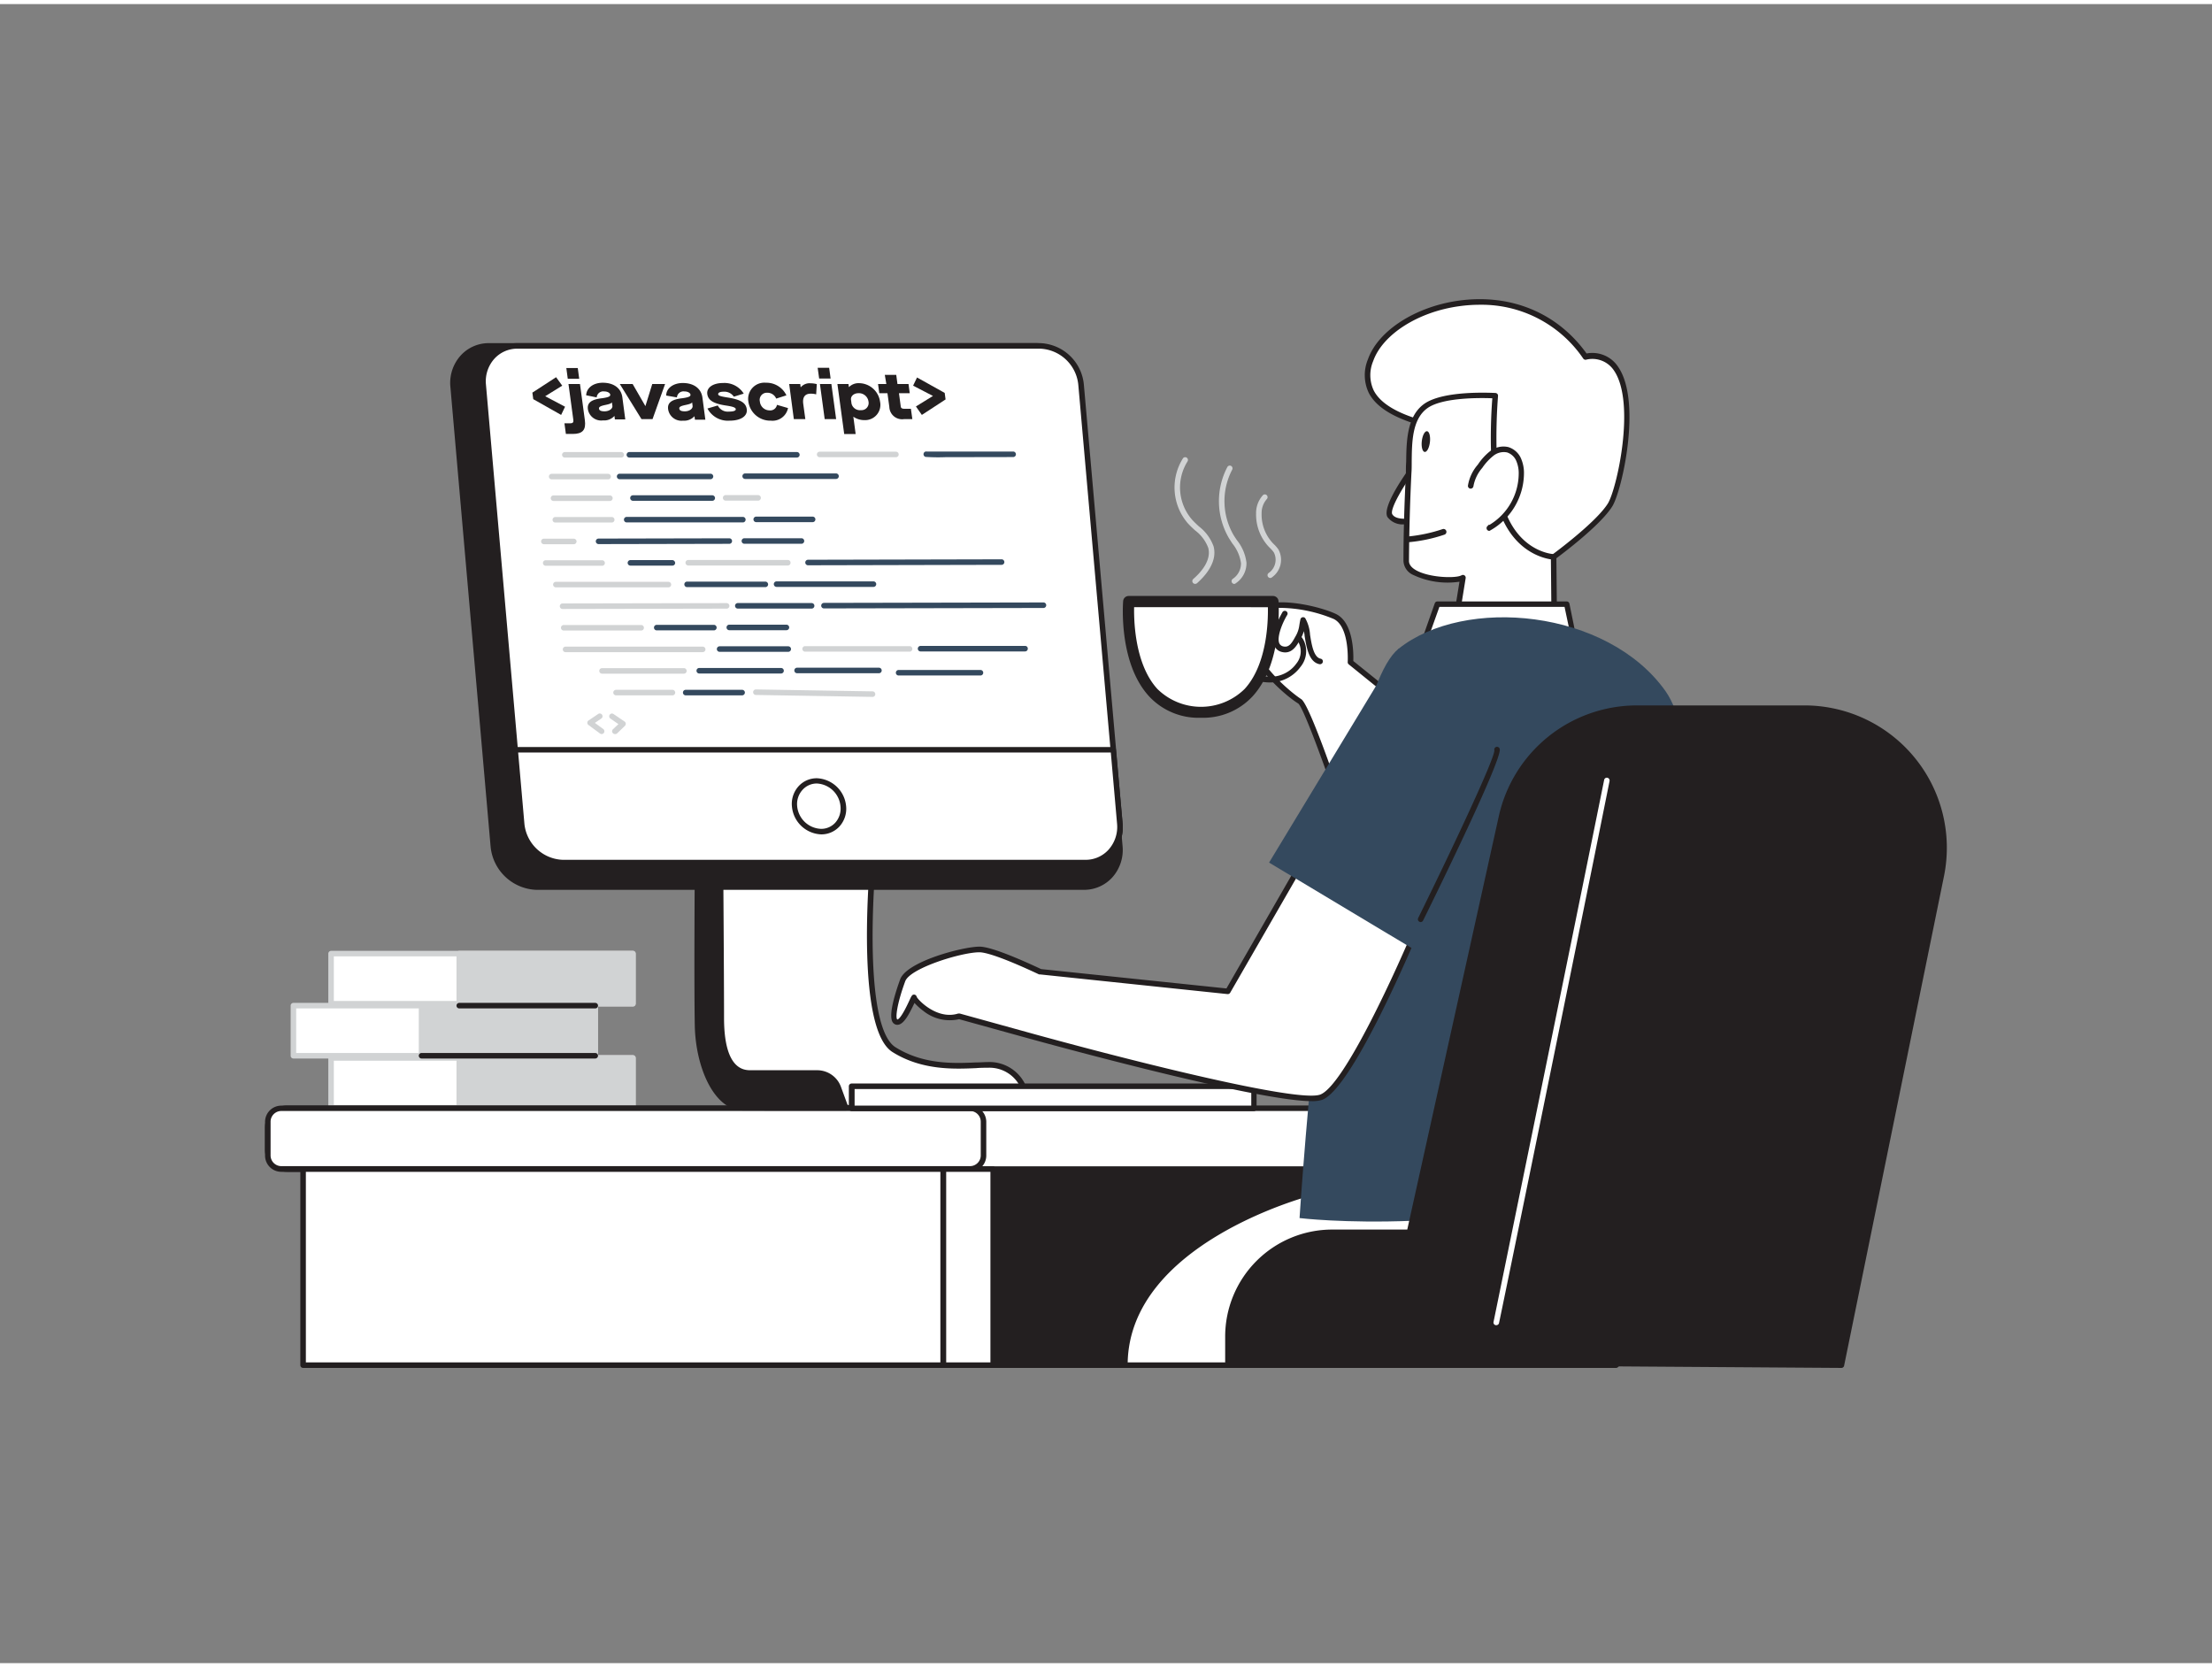 <svg xmlns="http://www.w3.org/2000/svg" viewBox="0 0 400 300" width="406" height="306" class="illustration styles_illustrationTablet__1DWOa"><rect x="0" y="0" width="400" height="300" fill="#808080" stroke="none"/><g id="_181_code_javascript_flatline" data-name="#181_code_javascript_flatline"><path d="M244.21,119s.42-6.69-2.82-8.27-15.76-4.53-15.76,1.93,8,12.53,9.41,13.38,8.06,20.64,8.06,20.64L257.84,130Z" fill="#fff"></path><path d="M243.1,147.19H243a.49.49,0,0,1-.38-.33c-3.13-9.34-6.94-19.66-7.85-20.38-1.57-.93-9.64-7.12-9.64-13.8a3.82,3.82,0,0,1,1.86-3.46c3.78-2.36,12.1-.16,14.62,1.08,3.16,1.54,3.16,7.18,3.11,8.49l13.44,10.82a.52.52,0,0,1,.18.35.5.5,0,0,1-.12.37L243.47,147A.48.48,0,0,1,243.1,147.19Zm-11.45-38a8,8,0,0,0-4.13.88,2.84,2.84,0,0,0-1.39,2.61c0,6.13,7.74,12.1,9.17,13s6.16,14.66,8,20.09l13.83-15.66L243.9,119.4a.49.49,0,0,1-.19-.42c0-.07.36-6.38-2.53-7.79A26,26,0,0,0,231.65,109.18Z" fill="#231f20"></path><rect x="59.87" y="190.52" width="54.58" height="9.06" transform="translate(174.33 390.09) rotate(-180)" fill="#fff"></rect><path d="M114.45,200.07H59.87a.5.5,0,0,1-.5-.5v-9a.5.5,0,0,1,.5-.5h54.58a.5.5,0,0,1,.5.5v9A.5.5,0,0,1,114.45,200.07Zm-54.08-1H114v-8H60.37Z" fill="#d1d3d4"></path><rect x="83.05" y="190.52" width="31.4" height="9.06" transform="translate(197.5 390.09) rotate(-180)" fill="#d1d3d4"></rect><path d="M114.45,200.07H83.05a.5.5,0,0,1-.5-.5v-9a.5.5,0,0,1,.5-.5h31.4a.5.5,0,0,1,.5.5v9A.5.5,0,0,1,114.45,200.07Zm-30.9-1H114v-8H83.55Z" fill="#d1d3d4"></path><rect x="53.06" y="181.11" width="54.58" height="9.06" transform="translate(160.69 371.28) rotate(-180)" fill="#fff"></rect><path d="M107.64,190.67H53.06a.5.5,0,0,1-.5-.5v-9.06a.5.5,0,0,1,.5-.5h54.58a.5.5,0,0,1,.5.5v9.06A.51.51,0,0,1,107.64,190.67Zm-54.08-1h53.58v-8.06H53.56Z" fill="#d1d3d4"></path><rect x="76.23" y="181.11" width="31.4" height="9.06" transform="translate(183.87 371.28) rotate(-180)" fill="#d1d3d4"></rect><path d="M107.64,190.67H76.23a.51.51,0,0,1-.5-.5v-9.06a.5.5,0,0,1,.5-.5h31.41a.5.5,0,0,1,.5.5v9.06A.51.51,0,0,1,107.64,190.67Zm-30.91-1h30.41v-8.06H76.73Z" fill="#d1d3d4"></path><rect x="59.87" y="171.7" width="54.58" height="9.06" transform="translate(174.33 352.47) rotate(-180)" fill="#fff"></rect><path d="M114.45,181.26H59.87a.5.5,0,0,1-.5-.5V171.7a.51.51,0,0,1,.5-.5h54.58a.5.5,0,0,1,.5.5v9.06A.5.5,0,0,1,114.45,181.26Zm-54.08-1H114V172.2H60.37Z" fill="#d1d3d4"></path><rect x="83.05" y="171.7" width="31.4" height="9.06" transform="translate(197.5 352.47) rotate(-180)" fill="#d1d3d4"></rect><path d="M114.45,181.26H83.05a.5.5,0,0,1-.5-.5V171.7a.5.5,0,0,1,.5-.5h31.4a.5.5,0,0,1,.5.5v9.06A.5.5,0,0,1,114.45,181.26Zm-30.9-1H114V172.2H83.55Z" fill="#d1d3d4"></path><rect x="170.72" y="210.66" width="75.26" height="35.47" transform="translate(416.7 456.78) rotate(-180)" fill="#231f20"></rect><path d="M246,246.62H170.72a.5.5,0,0,1-.5-.5V210.66a.5.5,0,0,1,.5-.5H246a.5.5,0,0,1,.5.5v35.46A.5.5,0,0,1,246,246.62Zm-74.76-1h74.26V211.16H171.22Z" fill="#231f20"></path><rect x="48.43" y="199.69" width="221.72" height="10.97" rx="3.48" transform="translate(318.57 410.35) rotate(-180)" fill="#fff"></rect><path d="M266.66,211.16H51.91a4,4,0,0,1-4-4v-4a4,4,0,0,1,4-4H266.66a4,4,0,0,1,4,4v4A4,4,0,0,1,266.66,211.16Zm-214.75-11a3,3,0,0,0-3,3v4a3,3,0,0,0,3,3H266.66a3,3,0,0,0,3-3v-4a3,3,0,0,0-3-3Z" fill="#231f20"></path><rect x="48.43" y="199.69" width="129.42" height="10.97" rx="2.44" transform="translate(226.28 410.35) rotate(-180)" fill="#fff"></rect><path d="M175.41,211.16H50.87a2.94,2.94,0,0,1-2.94-2.94v-6.09a2.94,2.94,0,0,1,2.94-2.94H175.41a2.94,2.94,0,0,1,2.94,2.94v6.09A2.94,2.94,0,0,1,175.41,211.16Zm-124.54-11a1.94,1.94,0,0,0-1.94,1.94v6.09a1.94,1.94,0,0,0,1.94,1.94H175.41a1.94,1.94,0,0,0,1.94-1.94v-6.09a1.94,1.94,0,0,0-1.94-1.94Z" fill="#231f20"></path><path d="M158,153.79s-3,31.05,3.68,35.26c6.23,3.9,13.14,2.76,17,2.76a6.66,6.66,0,0,1,6.58,4.39l1,3.37h-48a29.29,29.29,0,0,1-8.89-9.19c-3.22-5.67-1.22-35.14-1.22-35.14Z" fill="#fff"></path><path d="M186.23,200.07h-48A.48.48,0,0,1,138,200a29.46,29.46,0,0,1-9.06-9.38c-3.26-5.73-1.38-34.2-1.29-35.41a.51.51,0,0,1,.47-.47l29.83-1.45a.48.48,0,0,1,.39.16.46.46,0,0,1,.13.39c0,.08-.75,7.84-.67,16,.11,10.67,1.53,17.16,4.13,18.79,5.06,3.16,10.53,2.92,14.53,2.75.8,0,1.53-.07,2.18-.07a7.18,7.18,0,0,1,7.05,4.74l1,3.38a.49.49,0,0,1-.07.44A.51.51,0,0,1,186.23,200.07Zm-47.83-1h47.15l-.82-2.73a6.19,6.19,0,0,0-6.1-4c-.64,0-1.36,0-2.14.07-3.9.17-9.78.43-15.1-2.91-6.47-4.05-4.37-30.74-4-35.15l-28.81,1.4c-.23,3.7-1.71,29.31,1.19,34.41A28.74,28.74,0,0,0,138.4,199.07Z" fill="#231f20"></path><path d="M130.43,183.33c0,7.66,2.3,10,5.37,10h12a4.05,4.05,0,0,1,3.8,2.65l1.33,3.63H134.42c-4.75,0-8.12-7.2-8.28-14.86s0-29.47,0-29.47h4.14S130.43,175.66,130.43,183.33Z" fill="#231f20"></path><path d="M153,200.07H134.42c-5.3,0-8.63-7.8-8.78-15.35s0-29.26,0-29.48a.51.51,0,0,1,.5-.5h4.14a.5.5,0,0,1,.5.5c0,.2.15,20.51.15,28.09,0,9.46,3.67,9.46,4.87,9.46h12a4.57,4.57,0,0,1,4.27,3l1.33,3.63a.53.53,0,0,1-.06.46A.49.49,0,0,1,153,200.07Zm-26.33-44.33c0,3.3-.14,22,0,29,.16,7.92,3.65,14.37,7.78,14.37h17.83l-1.08-2.95a3.57,3.57,0,0,0-3.33-2.33h-12c-4,0-5.87-3.42-5.87-10.46s-.12-24.41-.14-27.59Z" fill="#231f20"></path><path d="M195.2,69.23l7.26,83a6.58,6.58,0,0,1-6.49,7.43H97a8.13,8.13,0,0,1-7.79-7.43l-7.26-83a6.57,6.57,0,0,1,6.49-7.42h99A8.11,8.11,0,0,1,195.2,69.23Z" fill="#231f20"></path><path d="M196,160.17H97a8.64,8.64,0,0,1-8.29-7.89l-7.26-83a7.4,7.4,0,0,1,1.86-5.74,6.85,6.85,0,0,1,5.13-2.23h99a8.63,8.63,0,0,1,8.29,7.88l7.26,83a7.44,7.44,0,0,1-1.86,5.74A6.9,6.9,0,0,1,196,160.17ZM88.43,62.31A5.85,5.85,0,0,0,84,64.21a6.46,6.46,0,0,0-1.61,5l7.27,83a7.61,7.61,0,0,0,7.29,7h99a5.89,5.89,0,0,0,4.39-1.91,6.46,6.46,0,0,0,1.61-5l-7.27-83h0a7.6,7.6,0,0,0-7.29-7Z" fill="#231f20"></path><path d="M195.53,68.9l6.94,79.25a6.29,6.29,0,0,1-6.21,7.09h-94.5a7.76,7.76,0,0,1-7.44-7.09L87.38,68.9a6.28,6.28,0,0,1,6.21-7.09h94.5A7.75,7.75,0,0,1,195.53,68.9Z" fill="#fff"></path><path d="M196.26,155.74h-94.5a8.26,8.26,0,0,1-7.94-7.54L86.89,68.94a7.1,7.1,0,0,1,1.78-5.5,6.61,6.61,0,0,1,4.92-2.13h94.5A8.26,8.26,0,0,1,196,68.85L203,148.11a7.1,7.1,0,0,1-1.78,5.5A6.62,6.62,0,0,1,196.26,155.74ZM93.59,62.31a5.58,5.58,0,0,0-4.18,1.81,6.11,6.11,0,0,0-1.53,4.73l6.94,79.26a7.24,7.24,0,0,0,6.94,6.63h94.5a5.58,5.58,0,0,0,4.18-1.81A6.16,6.16,0,0,0,202,148.2L195,68.94h0a7.24,7.24,0,0,0-6.94-6.63Z" fill="#231f20"></path><path d="M201.3,134.84l1.17,13.31a6.29,6.29,0,0,1-6.21,7.09h-94.5a7.76,7.76,0,0,1-7.44-7.09l-1.17-13.31Z" fill="#fff"></path><path d="M196.26,155.74h-94.5a8.26,8.26,0,0,1-7.94-7.54l-1.16-13.31a.45.45,0,0,1,.13-.38.46.46,0,0,1,.36-.17H201.3a.5.5,0,0,1,.5.46L203,148.11a7.1,7.1,0,0,1-1.78,5.5A6.62,6.62,0,0,1,196.26,155.74ZM93.7,135.34l1.12,12.77a7.24,7.24,0,0,0,6.94,6.63h94.5a5.58,5.58,0,0,0,4.18-1.81A6.16,6.16,0,0,0,202,148.2l-1.13-12.86Z" fill="#231f20"></path><ellipse cx="148.12" cy="145.04" rx="4.29" ry="4.73" transform="translate(-55.67 107.03) rotate(-33.83)" fill="#fff"></ellipse><path d="M148.52,150.14a5.53,5.53,0,0,1-5.31-5,4.76,4.76,0,0,1,1.2-3.71,4.42,4.42,0,0,1,3.31-1.44A5.54,5.54,0,0,1,153,145h0a4.76,4.76,0,0,1-1.2,3.71A4.44,4.44,0,0,1,148.52,150.14Zm-.8-9.2a3.44,3.44,0,0,0-2.57,1.12,3.81,3.81,0,0,0-1,2.94,4.51,4.51,0,0,0,4.32,4.14,3.43,3.43,0,0,0,2.57-1.11,3.82,3.82,0,0,0,.95-2.94h0A4.52,4.52,0,0,0,147.72,140.94Z" fill="#231f20"></path><rect x="154.04" y="195.7" width="72.73" height="3.99" transform="translate(380.81 395.39) rotate(-180)" fill="#fff"></rect><path d="M226.77,200.19H154a.5.5,0,0,1-.5-.5v-4a.5.5,0,0,1,.5-.5h72.73a.5.5,0,0,1,.5.5v4A.5.5,0,0,1,226.77,200.19Zm-72.23-1h71.73v-3H154.54Z" fill="#231f20"></path><path d="M237,215s-33.59,8.48-33.59,31.17h88.79s14.12-13.63,10.63-34.57C267.06,212.78,237,215,237,215Z" fill="#fff"></path><path d="M292.21,246.62H203.42a.5.5,0,0,1-.5-.5c0-22.82,33.63-31.56,34-31.65H237c.3,0,30.47-2.19,65.85-3.41a.48.48,0,0,1,.51.42c3.49,21-10.64,34.87-10.78,35A.52.52,0,0,1,292.21,246.62Zm-88.29-1H292c1.44-1.48,13.38-14.48,10.42-33.56-34.53,1.21-64,3.29-65.33,3.39C235.77,215.8,204.4,224.3,203.92,245.62Z" fill="#231f20"></path><path d="M280.94,100s7.94-5.79,10.19-9.39,7.28-28.76-4.46-26.84c-11.54-16.47-35.25-9.49-38.83.68-3.15,8.93,8.34,11,12.32,12.23s8.26,20.19,13.7,23.32S280.94,100,280.94,100Z" fill="#fff"></path><path d="M278.11,101.86a9.35,9.35,0,0,1-4.5-1.46c-3-1.72-5.48-7.61-7.9-13.3-2-4.65-4-9.46-5.7-10-.42-.13-.92-.27-1.48-.42-3.37-.94-9-2.52-11-6.35a7.46,7.46,0,0,1-.16-6.1c1.82-5.17,8.59-9.53,16.45-10.61,9.4-1.28,17.79,2.2,23.08,9.56a5.58,5.58,0,0,1,5.78,2.52c4.23,6.35.62,22.33-1.13,25.13-2.18,3.49-9.34,8.81-10.23,9.47a3.5,3.5,0,0,1-1.94,1.37A4.38,4.38,0,0,1,278.11,101.86ZM267.6,54.37a26.62,26.62,0,0,0-3.64.25c-7.51,1-13.95,5.12-15.65,9.95a6.52,6.52,0,0,0,.11,5.31c1.79,3.44,7.17,5,10.38,5.84l1.51.44c2.13.67,4.07,5.25,6.32,10.55s4.78,11.27,7.48,12.82c2,1.14,3.7,1.56,5,1.2a2.3,2.3,0,0,0,1.43-1,.5.5,0,0,1,.15-.17c.08-.06,7.88-5.77,10.06-9.25,1.62-2.61,5.08-18.12,1.14-24a4.68,4.68,0,0,0-5.1-2,.5.5,0,0,1-.49-.21A22.22,22.22,0,0,0,267.6,54.37Z" fill="#231f20"></path><path d="M256.06,83.14s-5.73,7.65-4.73,9.36,4.67.83,4.67.83" fill="#fff"></path><path d="M254,94.07a3.42,3.42,0,0,1-3.1-1.31c-1.07-1.86,3.38-8.06,4.77-9.92a.5.5,0,0,1,.7-.1.51.51,0,0,1,.1.7c-2.66,3.55-5.21,7.93-4.7,8.81.66,1.14,3.2.82,4.12.6a.51.51,0,0,1,.61.37.5.5,0,0,1-.37.6A9.65,9.65,0,0,1,254,94.07Z" fill="#231f20"></path><path d="M257.8,72.68c-3.51,2.54-2.88,8.38-3.07,12.14q-.39,7.94-.43,15.88c0,3.36,8.65,3.94,10.24,3l-2.13,13.16L281.05,111l-.11-11s-5.9-.3-8.9-7.33S270.4,70.8,270.4,70.8,261.22,70.21,257.8,72.68Z" fill="#fff"></path><path d="M262.41,117.38a.49.49,0,0,1-.32-.12.5.5,0,0,1-.17-.46l2-12.35a14.55,14.55,0,0,1-8.4-1.24,2.91,2.91,0,0,1-1.73-2.51c0-5.28.18-10.63.44-15.91,0-.63,0-1.31.05-2,.05-3.66.1-8.21,3.22-10.47h0c3.53-2.56,12.55-2,12.93-2a.54.54,0,0,1,.35.18.48.48,0,0,1,.11.37c0,.15-1.3,14.76,1.61,21.59,2.83,6.63,8.24,7,8.47,7a.51.51,0,0,1,.47.5l.11,11a.5.5,0,0,1-.35.48l-18.63,5.93Zm2.13-14.16a.52.52,0,0,1,.29.09.5.5,0,0,1,.21.49l-2,12.36,17.51-5.57-.1-10.18c-1.51-.23-6.25-1.43-8.87-7.58-2.72-6.4-1.94-18.82-1.72-21.55-1.95-.08-9-.21-11.77,1.81s-2.77,6.24-2.81,9.68c0,.73,0,1.43-.05,2.07-.26,5.26-.41,10.6-.44,15.86q0,.93,1.23,1.65c2.4,1.39,7.25,1.53,8.27.94A.59.59,0,0,1,264.54,103.22Z" fill="#231f20"></path><path d="M254.65,96.76A27.22,27.22,0,0,0,261,95.41" fill="#fff"></path><path d="M254.65,97.26a.5.5,0,0,1-.5-.46.49.49,0,0,1,.47-.53,27.93,27.93,0,0,0,6.25-1.33.5.5,0,0,1,.33,1,27.89,27.89,0,0,1-6.51,1.37Z" fill="#231f20"></path><path d="M266,87.12a7.2,7.2,0,0,1,1.69-3.54,10,10,0,0,1,2.06-2.29,3.48,3.48,0,0,1,2.9-.71,3.22,3.22,0,0,1,2,1.77,6,6,0,0,1,.51,2.66,11.34,11.34,0,0,1-5.82,9.75l.31-.3" fill="#fff"></path><path d="M269.31,95.26a.5.5,0,0,1-.34-.86l.29-.28.07.06a10.89,10.89,0,0,0,5.3-9.17,5.64,5.64,0,0,0-.46-2.45,2.72,2.72,0,0,0-1.65-1.49,3,3,0,0,0-2.48.62,9.94,9.94,0,0,0-2,2.18,6.91,6.91,0,0,0-1.59,3.28.52.52,0,0,1-.54.47.5.5,0,0,1-.46-.54,7.61,7.61,0,0,1,1.79-3.8,10.52,10.52,0,0,1,2.16-2.39,3.94,3.94,0,0,1,3.33-.79,3.68,3.68,0,0,1,2.29,2,6.55,6.55,0,0,1,.56,2.88,11.92,11.92,0,0,1-6.08,10.19A.5.5,0,0,1,269.31,95.26Z" fill="#231f20"></path><ellipse cx="257.85" cy="79.11" rx="1.89" ry="0.74" transform="translate(150.31 326.46) rotate(-83.56)" fill="#231f20"></ellipse><path d="M284.54,114.43l-1.21-5.93H259.94l-3,8.52A46.07,46.07,0,0,0,284.54,114.43Z" fill="#fff"></path><path d="M266.3,118.52a39.53,39.53,0,0,1-9.54-1,.55.55,0,0,1-.31-.25.51.51,0,0,1,0-.4l3-8.51a.5.5,0,0,1,.47-.34h23.39a.5.5,0,0,1,.49.4l1.21,5.93a.5.5,0,0,1-.3.56A48.38,48.38,0,0,1,266.3,118.52Zm-8.75-1.87A46.62,46.62,0,0,0,284,114.12L282.92,109H260.29Z" fill="#231f20"></path><path d="M302.84,211.55s8.86-72.49-1.66-87.31-36.34-17.21-48.29-7.65S235,219.52,235,219.52,267.21,223.48,302.84,211.55Z" fill="#34495e"></path><path d="M163.25,176.52c1-2.83,10.78-5.59,13.88-5.59,2,0,7.48,2.4,11,4.06h0l33.92,3.55,18.33-31.85,16.52,18.83s-12.39,30.18-18,32.18-54.22-11.56-54.22-11.56L173.44,183c-4.28,1.33-8.12-2.95-8.12-3.39s-1.77,4.57-3.1,4.43S162.22,179.35,163.25,176.52Z" fill="#fff"></path><path d="M237.2,198.38c-10.38,0-50.83-11.24-52.67-11.75l-11.09-3.07a7.64,7.64,0,0,1-6.5-1.52,10.44,10.44,0,0,1-1.57-1.42c-1,2.09-2,4.07-3.21,3.95a1,1,0,0,1-.75-.48c-.8-1.29.52-5.4,1.37-7.74h0c1.19-3.25,11.36-5.91,14.35-5.91,2.05,0,7.17,2.2,11.14,4.06L221.78,178l18.16-31.57a.49.49,0,0,1,.39-.24.47.47,0,0,1,.42.16l16.52,18.83a.49.49,0,0,1,.09.52c-.51,1.24-12.54,30.41-18.32,32.46A6.09,6.09,0,0,1,237.2,198.38Zm-63.76-15.84.13,0,11.22,3.1c16.76,4.67,49.59,13.09,53.92,11.56s14.08-23.06,17.61-31.61l-15.86-18.06-18,31.24a.51.51,0,0,1-.49.25l-33.92-3.56a.42.42,0,0,1-.16,0c-5.49-2.58-9.33-4-10.79-4-3.24,0-12.54,2.86-13.41,5.25-1.54,4.21-1.77,6.61-1.44,6.9.18,0,.75-.28,2.22-3.49.38-.82.49-1.06.92-1a.54.54,0,0,1,.39.42c.31.63,3.74,4.17,7.48,3Zm-7.62-2.89Zm0-.12Z" fill="#231f20"></path><path d="M252.89,116.59l-23.4,38.65,27.41,16.43,18.23-36.83S259.4,117.27,252.89,116.59Z" fill="#34495e"></path><path d="M240.89,222.1h14l16.62-75a25.25,25.25,0,0,1,24.64-19.79h30.18a25.24,25.24,0,0,1,24.73,30.3L333,246.12l-83.31-.57H222.05v-4.61A18.84,18.84,0,0,1,240.89,222.1Z" fill="#231f20"></path><path d="M333,246.62h0l-83.3-.57H222.05a.5.5,0,0,1-.5-.5v-4.61a19.36,19.36,0,0,1,19.34-19.34h13.59L271,147a25.59,25.59,0,0,1,25.13-20.18h30.18a25.75,25.75,0,0,1,25.22,30.9l-18.06,88.52A.5.5,0,0,1,333,246.62Zm-110.44-1.57h27.13l82.9.57,18-88.12a24.74,24.74,0,0,0-24.24-29.7H296.14A24.6,24.6,0,0,0,272,147.2l-16.61,75a.51.51,0,0,1-.49.39h-14a18.36,18.36,0,0,0-18.34,18.34Z" fill="#231f20"></path><rect x="54.81" y="210.66" width="115.8" height="35.47" transform="translate(225.41 456.78) rotate(-180)" fill="#fff"></rect><path d="M170.6,246.62H54.81a.5.5,0,0,1-.5-.5V210.66a.5.5,0,0,1,.5-.5H170.6a.5.5,0,0,1,.5.5v35.46A.5.5,0,0,1,170.6,246.62Zm-115.29-1H170.1V211.16H55.31Z" fill="#231f20"></path><rect x="170.6" y="210.66" width="8.95" height="35.47" transform="translate(350.16 456.78) rotate(-180)" fill="#fff"></rect><path d="M179.55,246.62h-9a.5.5,0,0,1-.5-.5V210.66a.5.5,0,0,1,.5-.5h9a.5.5,0,0,1,.5.5v35.46A.5.5,0,0,1,179.55,246.62Zm-8.45-1h8V211.16h-8Z" fill="#231f20"></path><line x1="107.64" y1="181.11" x2="83.05" y2="181.11" fill="#231f20"></line><path d="M107.64,181.61H83.05a.5.5,0,0,1,0-1h24.59a.5.5,0,0,1,0,1Z" fill="#231f20"></path><line x1="107.64" y1="190.17" x2="76.23" y2="190.17" fill="#231f20"></line><path d="M107.64,190.67H76.23a.51.51,0,0,1-.5-.5.5.5,0,0,1,.5-.5h31.41a.5.5,0,0,1,.5.5A.51.51,0,0,1,107.64,190.67Z" fill="#231f20"></path><path d="M256.9,166a.43.43,0,0,1-.22-.06.5.5,0,0,1-.23-.67c5.37-10.9,13.87-28.79,13.78-30.35a.49.49,0,0,1,.36-.6.51.51,0,0,1,.61.38c.46,1.76-10.49,24.18-13.85,31A.52.52,0,0,1,256.9,166Z" fill="#231f20"></path><path d="M270.57,238.89h-.1a.49.49,0,0,1-.39-.59c.13-.64,13.28-64.73,20-98a.49.49,0,0,1,.58-.4.51.51,0,0,1,.4.59c-6.68,33.33-19.83,97.42-20,98.06A.5.5,0,0,1,270.57,238.89Z" fill="#fff"></path><path d="M102.14,82a.5.5,0,0,1-.5-.5.51.51,0,0,1,.5-.5l10.2,0h0a.5.5,0,0,1,.5.5.49.49,0,0,1-.49.5l-10.21,0Z" fill="#d1d3d4"></path><path d="M113.81,82a.5.5,0,0,1,0-1L144.1,81h0a.5.5,0,0,1,.5.5.5.5,0,0,1-.5.5L113.81,82Z" fill="#34495e"></path><path d="M99.76,85.94a.5.5,0,1,1,0-1l10.21,0h0a.51.51,0,0,1,.5.5.5.5,0,0,1-.5.5l-10.2,0Z" fill="#d1d3d4"></path><path d="M112.05,85.92a.5.5,0,0,1,0-1l16.43,0h0a.5.5,0,0,1,.5.49.51.51,0,0,1-.5.51l-16.43,0Z" fill="#34495e"></path><path d="M134.75,85.87a.5.5,0,0,1,0-1l16.43,0h0a.5.5,0,0,1,.5.5.5.5,0,0,1-.5.5l-16.43,0Z" fill="#34495e"></path><path d="M100.09,89.85a.5.5,0,0,1-.5-.5.5.5,0,0,1,.5-.5l10.2,0h0a.5.5,0,0,1,.5.5.5.5,0,0,1-.5.5l-10.2,0Z" fill="#d1d3d4"></path><path d="M114.46,89.82a.5.5,0,1,1,0-1l14.34,0h0a.51.51,0,0,1,.5.5.5.5,0,0,1-.5.5l-14.35,0Z" fill="#34495e"></path><path d="M131.22,89.79a.51.51,0,0,1-.5-.5.5.5,0,0,1,.5-.5l5.87,0h0a.5.5,0,0,1,.5.5.5.5,0,0,1-.5.5l-5.86,0Z" fill="#d1d3d4"></path><path d="M100.42,93.75a.49.49,0,0,1-.5-.49.51.51,0,0,1,.5-.51l10.2,0h0a.5.5,0,0,1,.5.5.5.5,0,0,1-.5.5l-10.2,0Z" fill="#d1d3d4"></path><path d="M113.33,93.73a.5.5,0,0,1,0-1l21,0h0a.5.5,0,0,1,.5.5.5.5,0,0,1-.5.5l-21,0Z" fill="#34495e"></path><path d="M136.75,93.68a.5.5,0,0,1-.5-.5.5.5,0,0,1,.5-.5l10.2,0h0a.5.5,0,0,1,0,1l-10.2,0Z" fill="#34495e"></path><path d="M98.35,97.67a.51.51,0,0,1-.5-.5.5.5,0,0,1,.5-.5l5.41,0h0a.51.51,0,0,1,.5.5.5.5,0,0,1-.5.5l-5.42,0Z" fill="#d1d3d4"></path><path d="M108.24,97.65a.51.51,0,0,1-.5-.5.5.5,0,0,1,.5-.5l23.64-.05h0a.5.5,0,0,1,.5.5.5.5,0,0,1-.5.5l-23.64.05Z" fill="#34495e"></path><path d="M98.68,101.57a.5.5,0,0,1-.5-.5.5.5,0,0,1,.5-.5l10.2,0h0a.5.5,0,0,1,0,1l-10.2,0Z" fill="#d1d3d4"></path><path d="M100.52,105.47a.5.5,0,0,1-.5-.5.5.5,0,0,1,.5-.5l20.35,0h0a.5.5,0,0,1,.5.5.5.5,0,0,1-.5.5l-20.35,0Z" fill="#d1d3d4"></path><path d="M124.25,105.43a.5.5,0,0,1-.5-.5.5.5,0,0,1,.5-.5l14.15,0a.51.51,0,0,1,.5.5.5.5,0,0,1-.5.5l-14.15,0Z" fill="#34495e"></path><path d="M140.43,105.39a.5.5,0,0,1,0-1l17.52,0h0a.5.5,0,0,1,.5.5.5.5,0,0,1-.5.5l-17.51,0Z" fill="#34495e"></path><path d="M101.73,109.38a.5.5,0,0,1-.5-.5.5.5,0,0,1,.5-.5l29.67-.06h0a.5.5,0,0,1,.5.5.5.5,0,0,1-.5.5l-29.67.06Z" fill="#d1d3d4"></path><path d="M133.42,109.31a.5.5,0,0,1,0-1l13.35,0h0a.5.5,0,0,1,0,1l-13.35,0Z" fill="#34495e"></path><path d="M149,109.28a.5.5,0,0,1-.5-.5.5.5,0,0,1,.5-.5l39.69-.08h0a.5.5,0,0,1,0,1l-39.69.08Z" fill="#34495e"></path><path d="M101.94,113.28a.5.5,0,0,1-.5-.5.5.5,0,0,1,.5-.5l14,0h0a.5.5,0,0,1,.5.5.5.5,0,0,1-.5.5l-14,0Z" fill="#d1d3d4"></path><path d="M118.76,113.25a.5.5,0,0,1-.5-.5.5.5,0,0,1,.5-.5l10.33,0h0a.5.5,0,0,1,0,1l-10.34,0Z" fill="#34495e"></path><path d="M131.88,113.22a.5.5,0,0,1-.5-.5.5.5,0,0,1,.5-.5l10.33,0h0a.5.5,0,0,1,0,1l-10.33,0Z" fill="#34495e"></path><path d="M102.27,117.19a.5.5,0,1,1,0-1l24.8,0h0a.5.5,0,0,1,.5.5.51.51,0,0,1-.5.5l-24.81,0Z" fill="#d1d3d4"></path><path d="M130.13,117.13a.5.5,0,0,1,0-1l12.41,0h0a.5.5,0,0,1,.5.5.5.5,0,0,1-.5.5l-12.4,0Z" fill="#34495e"></path><path d="M145.59,117.1a.5.5,0,0,1-.5-.5.5.5,0,0,1,.5-.5l18.89,0h0a.5.5,0,0,1,.5.5.5.5,0,0,1-.5.5l-18.89,0Z" fill="#d1d3d4"></path><path d="M166.47,117.06a.5.5,0,1,1,0-1l18.89,0a.48.48,0,0,1,.5.5.5.5,0,0,1-.5.5l-18.89,0Z" fill="#34495e"></path><path d="M108.87,121.08a.5.5,0,0,1-.5-.5.5.5,0,0,1,.5-.5l14.8,0h0a.5.5,0,0,1,0,1l-14.8,0Z" fill="#d1d3d4"></path><path d="M126.45,121.05a.5.5,0,0,1-.5-.5.49.49,0,0,1,.49-.5l14.8,0h0a.5.5,0,0,1,0,1l-14.8,0Z" fill="#34495e"></path><path d="M144.14,121a.5.5,0,0,1,0-1l14.8,0h0a.5.5,0,0,1,.5.5.5.5,0,0,1-.5.5l-14.8,0Z" fill="#34495e"></path><path d="M162.5,121.41a.5.5,0,0,1,0-1l14.8,0h0a.5.5,0,0,1,0,1l-14.8,0Z" fill="#34495e"></path><path d="M111.4,125a.5.5,0,0,1-.5-.5.5.5,0,0,1,.5-.5l10.2,0h0a.5.5,0,0,1,.5.5.5.5,0,0,1-.5.5l-10.2,0Z" fill="#d1d3d4"></path><path d="M124,125a.5.5,0,0,1-.5-.5.49.49,0,0,1,.49-.5l10.21,0h0a.5.5,0,0,1,.5.5.51.51,0,0,1-.5.5L124,125Z" fill="#34495e"></path><path d="M157.79,125.28h0l-21.1-.35a.5.5,0,0,1,0-1h0l21.1.35a.5.5,0,0,1,.49.51A.49.49,0,0,1,157.79,125.28Z" fill="#d1d3d4"></path><path d="M148.22,81.94a.5.5,0,0,1,0-1l13.79,0h0a.5.5,0,0,1,0,1l-13.79,0Z" fill="#d1d3d4"></path><path d="M171,81.93a33.52,33.52,0,0,1-3.64-.05.51.51,0,0,1-.34-.62.49.49,0,0,1,.57-.35c.62,0,9.66,0,15.62,0h0a.5.5,0,0,1,0,1C177,81.92,173.26,81.93,171,81.93Z" fill="#34495e"></path><path d="M134.61,97.59a.5.5,0,0,1-.5-.5.5.5,0,0,1,.5-.5l10.32,0h0a.5.5,0,0,1,0,1l-10.32,0Z" fill="#34495e"></path><path d="M114,101.54a.5.5,0,0,1-.5-.5.51.51,0,0,1,.5-.5l7.59,0a.55.55,0,0,1,.5.5.49.49,0,0,1-.49.5l-7.6,0Z" fill="#34495e"></path><path d="M124.46,101.52a.5.5,0,0,1,0-1l18,0h0a.5.5,0,0,1,.5.5.49.49,0,0,1-.49.5l-18,0Z" fill="#d1d3d4"></path><path d="M146.12,101.48a.5.5,0,0,1-.5-.5.5.5,0,0,1,.5-.5l35-.08h0a.5.5,0,0,1,.5.5.5.5,0,0,1-.5.5l-35,.08Z" fill="#34495e"></path><path d="M108.79,132a.53.53,0,0,1-.29-.1l-2.09-1.54a.48.48,0,0,1-.2-.41.48.48,0,0,1,.22-.41l1.75-1.18a.5.5,0,0,1,.69.14.49.49,0,0,1-.13.69l-1.17.79,1.52,1.11a.51.51,0,0,1,.11.7A.49.49,0,0,1,108.79,132Z" fill="#d1d3d4"></path><path d="M111.19,132a.52.52,0,0,1-.36-.16.5.5,0,0,1,0-.7l1-.94-1.45-1a.5.5,0,0,1-.12-.7.49.49,0,0,1,.69-.12l2,1.36a.49.49,0,0,1,.21.37.56.56,0,0,1-.15.4l-1.41,1.36A.52.52,0,0,1,111.19,132Z" fill="#d1d3d4"></path><path d="M216.11,104.84a.52.52,0,0,1-.38-.17.51.51,0,0,1,.05-.71c1.27-1.1,3.32-3.3,2.71-5.63a7,7,0,0,0-2.37-3.15c-.44-.4-.9-.83-1.31-1.28a9.9,9.9,0,0,1-.88-11.78.5.5,0,0,1,.83.55,8.88,8.88,0,0,0,.8,10.56c.38.42.82.83,1.24,1.22a7.94,7.94,0,0,1,2.66,3.63c.74,2.85-1.58,5.38-3,6.64A.49.49,0,0,1,216.11,104.84Z" fill="#d1d3d4"></path><path d="M229.71,103.78a.5.5,0,0,1-.41-.22.49.49,0,0,1,.12-.69,2.91,2.91,0,0,0,.94-3.7,5.59,5.59,0,0,0-.65-.76l-.28-.28a8.52,8.52,0,0,1-2.29-6,4.79,4.79,0,0,1,1.23-3.32.49.49,0,0,1,.7,0,.5.5,0,0,1,0,.71,3.83,3.83,0,0,0-.93,2.62,7.56,7.56,0,0,0,2,5.31l.26.26a6.32,6.32,0,0,1,.78.91,3.89,3.89,0,0,1-1.2,5.06A.46.46,0,0,1,229.71,103.78Z" fill="#d1d3d4"></path><path d="M223.21,104.85a.5.5,0,0,1-.42-.22.51.51,0,0,1,.14-.7,3.34,3.34,0,0,0,1.48-2.84,7.23,7.23,0,0,0-1.53-3.51c-.23-.35-.46-.7-.68-1.06a13.27,13.27,0,0,1-.26-12.8.5.5,0,0,1,.68-.21.51.51,0,0,1,.2.68A12.26,12.26,0,0,0,223.06,96c.21.34.43.68.66,1a8,8,0,0,1,1.68,4,4.33,4.33,0,0,1-1.92,3.72A.45.45,0,0,1,223.21,104.85Z" fill="#d1d3d4"></path><path d="M229.58,122.67a9,9,0,0,1-3.76-.88.49.49,0,0,1-.24-.66.5.5,0,0,1,.66-.25c3.66,1.68,6.73.4,8.16-1.6a3.49,3.49,0,0,0,0-4.48.5.5,0,0,1,0-.71.5.5,0,0,1,.71,0,4.45,4.45,0,0,1,.06,5.76A6.87,6.87,0,0,1,229.58,122.67Z" fill="#231f20"></path><path d="M217.18,128.05c-14.64,0-13.05-20-13.05-20h26.1S231.82,128.05,217.18,128.05Z" fill="#fff"></path><path d="M217.18,128.55a11.68,11.68,0,0,1-9-3.69c-5.39-5.83-4.62-16.42-4.58-16.87a.5.5,0,0,1,.5-.46h26.1a.5.5,0,0,1,.5.46c0,.45.81,11-4.58,16.87A11.68,11.68,0,0,1,217.18,128.55Zm-12.58-20c-.08,2.1-.13,10.81,4.35,15.66a11.75,11.75,0,0,0,16.46,0c4.49-4.85,4.43-13.56,4.35-15.65Z" fill="#fff"></path><path d="M217.18,128.05c-14.64,0-13.05-20-13.05-20h26.1S231.82,128.05,217.18,128.05Z" fill="#fff"></path><path d="M217.18,128.55a11.68,11.68,0,0,1-9-3.69c-5.39-5.83-4.62-16.42-4.58-16.87a.5.5,0,0,1,.5-.46h26.1a.5.5,0,0,1,.5.46c0,.45.81,11-4.58,16.87A11.68,11.68,0,0,1,217.18,128.55Zm-12.58-20c-.08,2.1-.13,10.81,4.35,15.66a11.75,11.75,0,0,0,16.46,0c4.49-4.85,4.43-13.56,4.35-15.65Z" fill="#d1d3d4"></path><path d="M217.18,128.05c-14.64,0-13.05-20-13.05-20h26.1S231.82,128.05,217.18,128.05Z" fill="none" stroke="#231f20" stroke-linecap="round" stroke-linejoin="round"></path><path d="M217.18,128.55a11.68,11.68,0,0,1-9-3.69c-5.39-5.83-4.62-16.42-4.58-16.87a.5.5,0,0,1,.5-.46h26.1a.5.5,0,0,1,.5.46c0,.45.81,11-4.58,16.87A11.68,11.68,0,0,1,217.18,128.55Zm-12.58-20c-.08,2.1-.13,10.81,4.35,15.66a11.75,11.75,0,0,0,16.46,0c4.49-4.85,4.43-13.56,4.35-15.65Z" fill="none" stroke="#231f20" stroke-linecap="round" stroke-linejoin="round"></path><path d="M232.31,110.28c-.8,1.33-2.94,5.76-.38,6.38,1.58.39,2.25-1.1,2.87-2.21a9.22,9.22,0,0,0,.84-3c1.06,1.25.55,7,3.08,7.46" fill="#fff"></path><path d="M238.72,119.37h-.1c-1.93-.38-2.36-3-2.71-5.14,0-.28-.09-.57-.14-.84a5.44,5.44,0,0,1-.54,1.31l-.14.26c-.58,1-1.45,2.64-3.27,2.2a2,2,0,0,1-1.41-1.17c-.86-2.07,1.38-5.8,1.48-6a.5.5,0,1,1,.85.52c-.86,1.42-1.87,3.94-1.41,5.06a1,1,0,0,0,.72.58c1,.24,1.51-.52,2.16-1.71l.15-.26a5.29,5.29,0,0,0,.61-1.92c.05-.3.1-.62.19-1a.48.48,0,0,1,.37-.38.5.5,0,0,1,.5.17,7,7,0,0,1,.87,3c.29,1.82.66,4.07,1.91,4.32a.49.49,0,0,1,.4.58A.51.51,0,0,1,238.72,119.37Z" fill="#231f20"></path><path d="M96.43,71.44l-.16-1.18,4.29-2.79L101.67,69l-3.08,1.91,3.59,1.9-.71,1.48Z" fill="#231f20"></path><path d="M102.07,75.81h1.06c.44,0,.61-.19.55-.6l-.88-6.51h2.08l.88,6.53c.24,1.78-.41,2.5-2.19,2.5h-1.24Zm.34-10h2.07l.26,1.94h-2.07Z" fill="#231f20"></path><path d="M106.31,73.27c-.16-1.17.6-1.78,2.59-2,1.16-.17,1.49-.34,1.45-.65s-.49-.58-1.1-.58a1.19,1.19,0,0,0-1.35,1.08L106,70.74c.05-1.34,1.3-2.27,3-2.27,2,0,3.32,1,3.54,2.63l.53,4h-1.88l-.08-.63h0a2.48,2.48,0,0,1-2.06.81A2.44,2.44,0,0,1,106.31,73.27Zm4.43-.63-.09-.63h0c-.11.19-.39.31-1.14.47-.93.19-1.23.36-1.19.68s.35.48,1,.48C110.14,73.64,110.81,73.18,110.74,72.64Z" fill="#231f20"></path><path d="M112.08,68.7h2.32l2.31,4h0l1.24-4h2.32L118,75.05h-2Z" fill="#231f20"></path><path d="M120.82,73.27c-.16-1.17.6-1.78,2.59-2,1.16-.17,1.49-.34,1.45-.65s-.49-.58-1.1-.58a1.19,1.19,0,0,0-1.35,1.08l-1.94-.33c0-1.34,1.3-2.27,3-2.27,2,0,3.33,1,3.55,2.63l.53,4h-1.88l-.09-.63h0a2.5,2.5,0,0,1-2.06.81A2.44,2.44,0,0,1,120.82,73.27Zm4.42-.63-.08-.63h0c-.1.19-.39.31-1.13.47-.94.19-1.24.36-1.19.68s.35.48,1,.48C124.65,73.64,125.32,73.18,125.24,72.64Z" fill="#231f20"></path><path d="M127.93,73.13l1.87-.55a2,2,0,0,0,2,1.11c.84,0,1.28-.16,1.25-.44s-.44-.46-1.72-.65c-2.28-.34-3.27-.93-3.43-2.08s1-2,2.85-2a4.09,4.09,0,0,1,3.74,1.92l-1.79.55a2.05,2.05,0,0,0-1.83-.9c-.67,0-1,.17-1,.44s.36.4,1.77.62c2.23.36,3.24.92,3.4,2.11s-1,2.07-3.12,2.07A4.18,4.18,0,0,1,127.93,73.13Z" fill="#231f20"></path><path d="M135.33,71.88a2.93,2.93,0,0,1,3.16-3.41,4,4,0,0,1,3.72,2.28l-1.85.59a1.71,1.71,0,0,0-1.62-1.06,1.29,1.29,0,0,0-1.33,1.6,1.76,1.76,0,0,0,1.76,1.59,1.22,1.22,0,0,0,1.33-1l2,.58a2.86,2.86,0,0,1-3.1,2.28A4,4,0,0,1,135.33,71.88Z" fill="#231f20"></path><path d="M142.71,68.7h2l.08.61h0a2.06,2.06,0,0,1,1.75-.74,4.53,4.53,0,0,1,1.16.15l-.11,1.85a3.73,3.73,0,0,0-1-.12c-1,0-1.5.6-1.34,1.83l.38,2.77h-2.08Z" fill="#231f20"></path><path d="M147.86,65.77h2.08l.26,1.94h-2.07Zm.41,2.93h2.07l.86,6.35h-2.07Z" fill="#231f20"></path><path d="M151.43,68.7h2l.08.57h0a2.43,2.43,0,0,1,1.86-.72,3.87,3.87,0,0,1,3.77,3.34,2.76,2.76,0,0,1-2.83,3.34,3.42,3.42,0,0,1-2-.62h0l.42,3.14h-2.07Zm5.62,3.16a1.75,1.75,0,0,0-1.8-1.5c-.85,0-1.45.54-1.36,1.19l.09.69a1.57,1.57,0,0,0,1.7,1.19A1.3,1.3,0,0,0,157.05,71.86Z" fill="#231f20"></path><path d="M162.56,70.36l.31,2.29c0,.39.22.53.67.53h1.18l.26,1.87h-1.5a2.31,2.31,0,0,1-2.66-2.2l-.34-2.49H159l-.22-1.66h1.5L160,67.05h2.07l.22,1.65h2l.22,1.66Z" fill="#231f20"></path><path d="M165.63,72.76l3.08-1.9L165.12,69l.71-1.48,5,2.79.16,1.18-4.29,2.8Z" fill="#231f20"></path></g></svg>